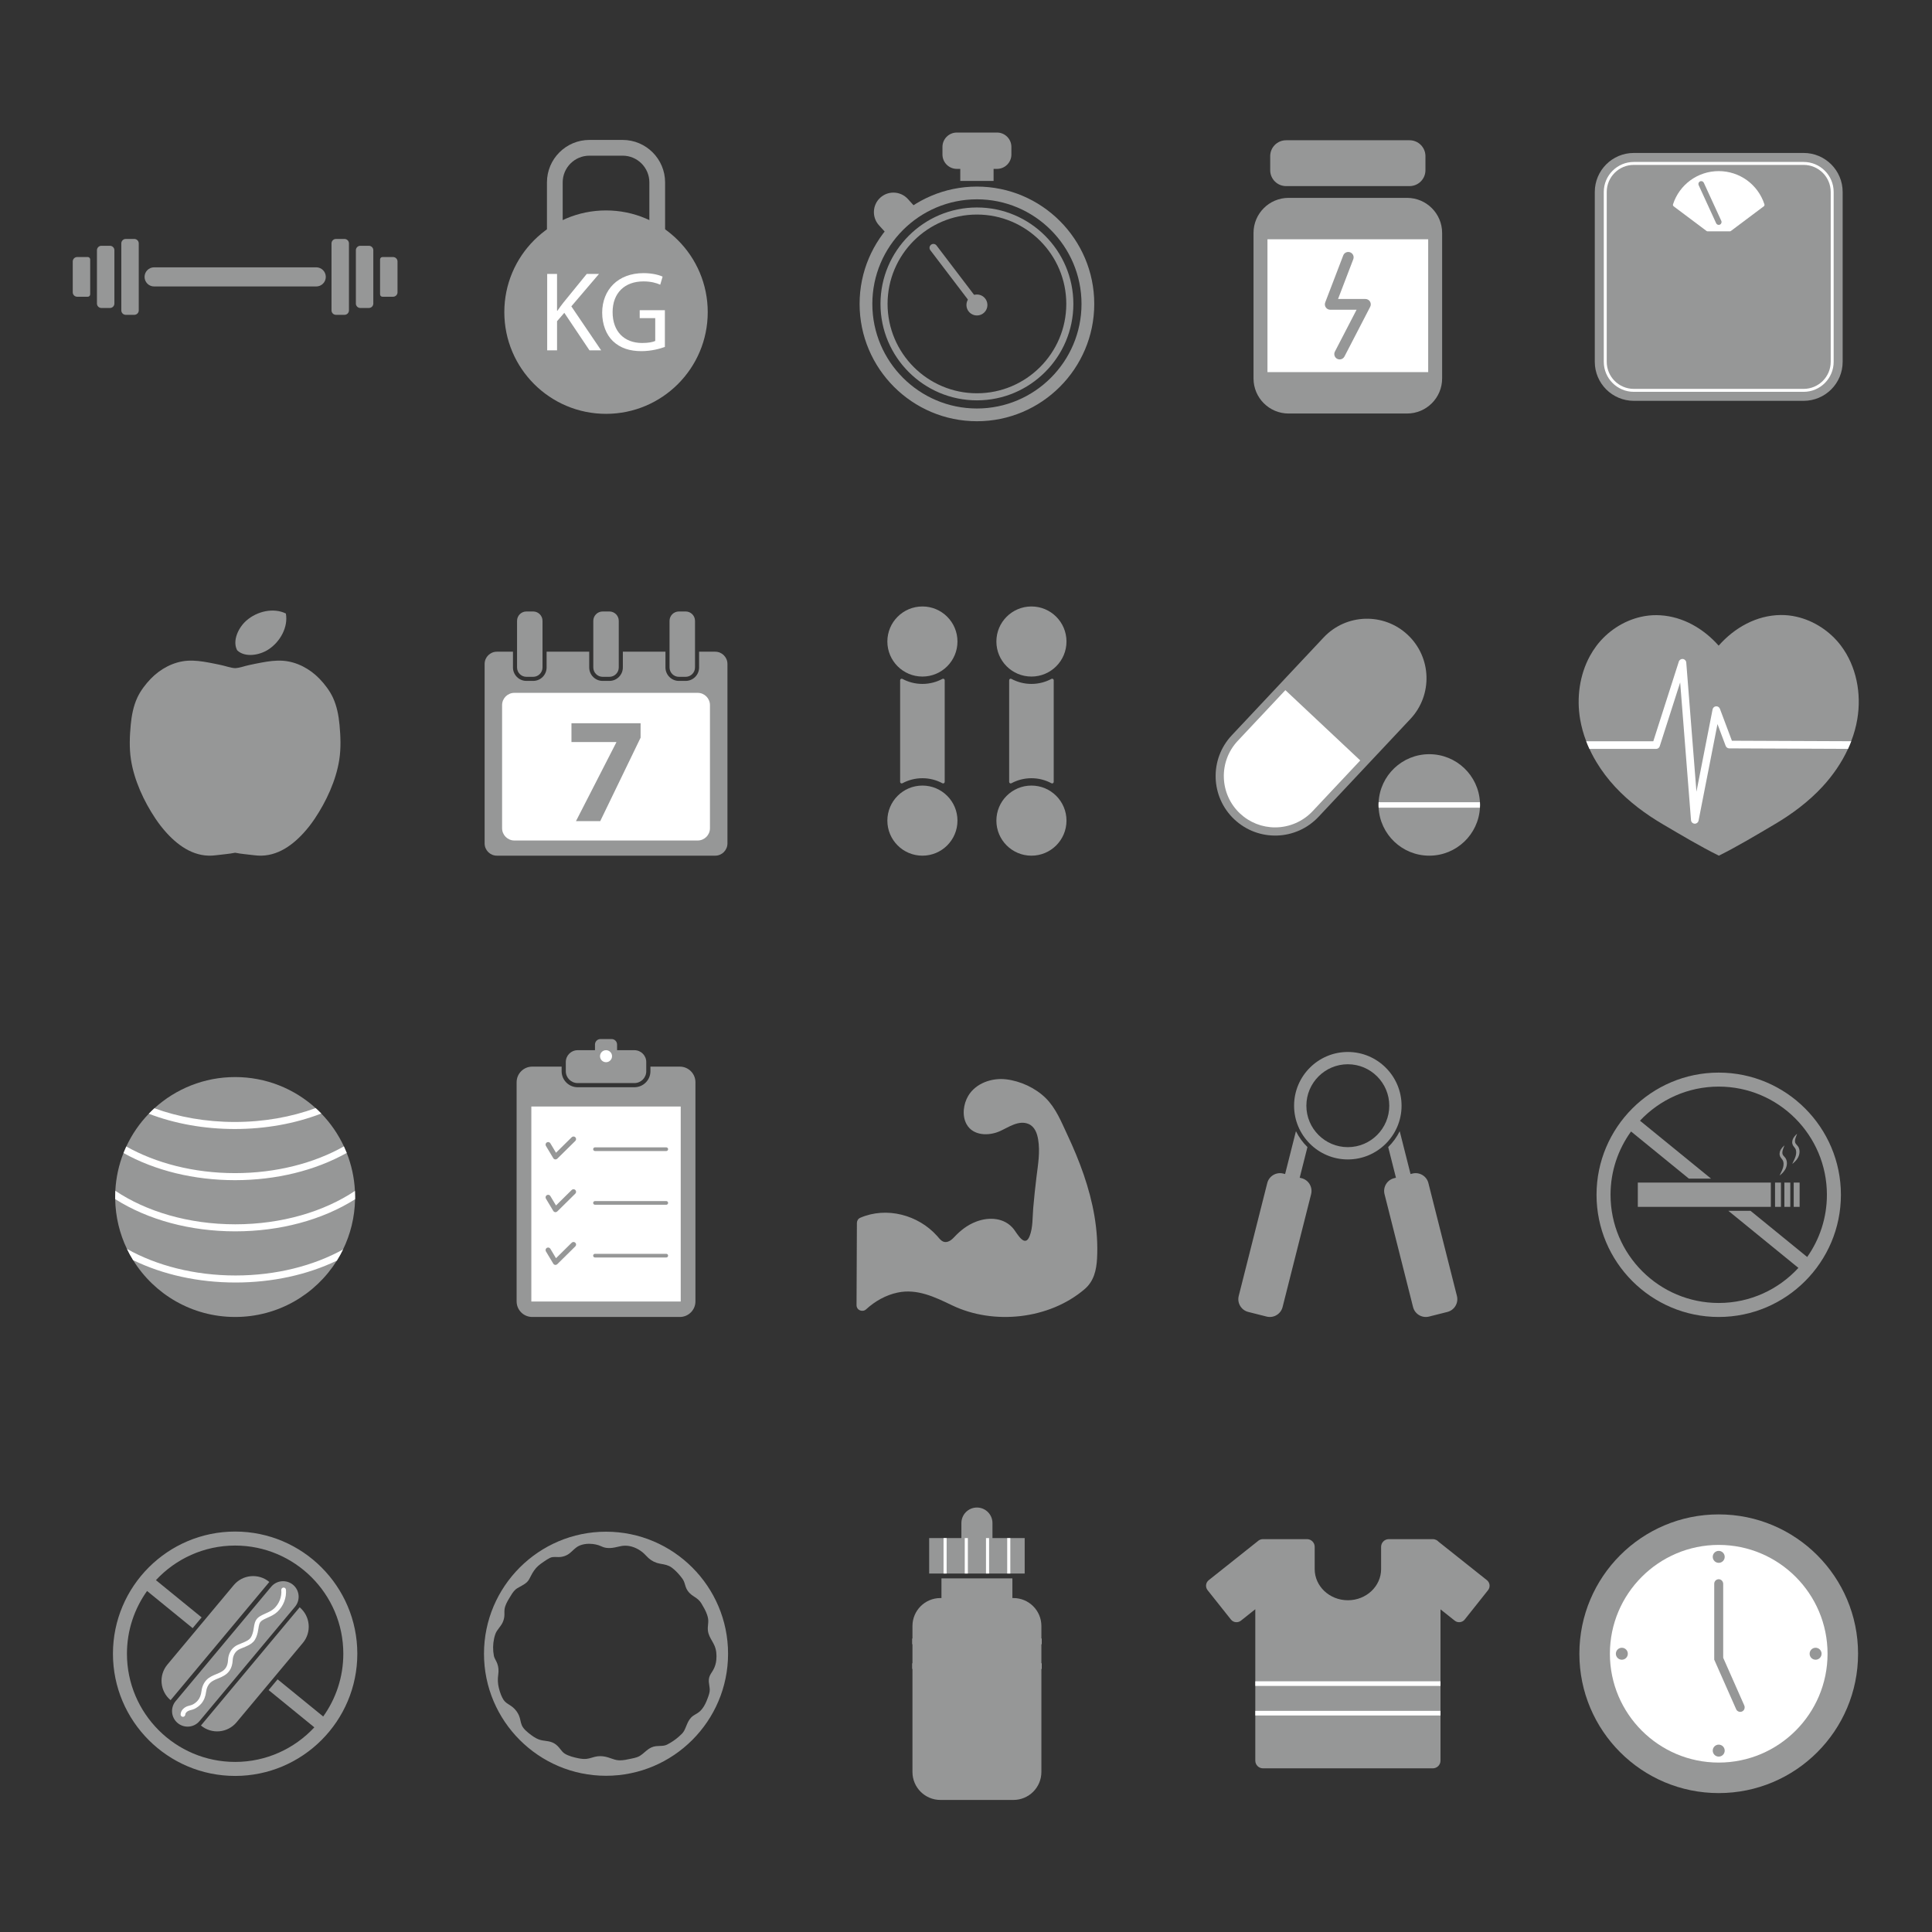 <?xml version="1.0" encoding="UTF-8" standalone="no"?>
<svg
   xmlns:dc="http://purl.org/dc/elements/1.1/"
   xmlns:cc="http://creativecommons.org/ns#"
   xmlns:rdf="http://www.w3.org/1999/02/22-rdf-syntax-ns#"
   xmlns:svg="http://www.w3.org/2000/svg"
   xmlns="http://www.w3.org/2000/svg"
   viewBox="0 0 793.707 793.707"
   height="793.707"
   width="793.707"
   xml:space="preserve"
   id="svg2"
   version="1.1"><rect x="0" y="0" width="793.707" height="793.707" fill="#333333" stroke="none"/><defs
     id="defs6" /><g
     transform="matrix(1.333,0,0,-1.333,0,793.707)"
     id="g10"><g
       transform="scale(0.1)"
       id="g12"><path
         id="path14"
         style="fill:#969797;fill-opacity:1;fill-rule:nonzero;stroke:none"
         d="M 974.578,5071.43 H 475.039 c -16.301,0 -29.504,13.21 -29.504,29.5 v 0 c 0,16.3 13.203,29.52 29.504,29.52 h 499.539 c 16.297,0 29.502,-13.22 29.502,-29.52 v 0 c 0,-16.29 -13.205,-29.5 -29.502,-29.5" /><path
         id="path16"
         style="fill:#969797;fill-opacity:1;fill-rule:nonzero;stroke:none"
         d="m 413.965,5217.87 h -26.453 c -7.535,0 -13.649,-6.12 -13.649,-13.66 v -206.56 c 0,-7.54 6.114,-13.64 13.649,-13.64 h 26.453 c 7.539,0 13.652,6.1 13.652,13.64 v 206.56 c 0,7.54 -6.113,13.66 -13.652,13.66" /><path
         id="path18"
         style="fill:#969797;fill-opacity:1;fill-rule:nonzero;stroke:none"
         d="m 338.891,5196.79 h -26.446 c -7.539,0 -13.652,-6.12 -13.652,-13.66 v -164.39 c 0,-7.54 6.113,-13.65 13.652,-13.65 h 26.446 c 7.539,0 13.652,6.11 13.652,13.65 v 164.39 c 0,7.54 -6.113,13.66 -13.652,13.66" /><path
         id="path20"
         style="fill:#969797;fill-opacity:1;fill-rule:nonzero;stroke:none"
         d="m 270.621,5162.11 h -32.785 c -7.539,0 -13.652,-6.12 -13.652,-13.66 v -95.04 c 0,-7.52 6.113,-13.64 13.652,-13.64 h 32.785 c 4.043,0 7.317,3.27 7.317,7.32 v 107.7 c 0,4.03 -3.274,7.32 -7.317,7.32" /><path
         id="path22"
         style="fill:#969797;fill-opacity:1;fill-rule:nonzero;stroke:none"
         d="m 1035.35,4984.01 h 26.45 c 7.53,0 13.64,6.1 13.64,13.64 v 206.56 c 0,7.54 -6.11,13.66 -13.64,13.66 h -26.45 c -7.54,0 -13.66,-6.12 -13.66,-13.66 v -206.56 c 0,-7.54 6.12,-13.64 13.66,-13.64" /><path
         id="path24"
         style="fill:#969797;fill-opacity:1;fill-rule:nonzero;stroke:none"
         d="m 1110.42,5005.09 h 26.45 c 7.54,0 13.65,6.11 13.65,13.65 v 164.39 c 0,7.54 -6.11,13.66 -13.65,13.66 h -26.45 c -7.54,0 -13.66,-6.12 -13.66,-13.66 v -164.39 c 0,-7.54 6.12,-13.65 13.66,-13.65" /><path
         id="path26"
         style="fill:#969797;fill-opacity:1;fill-rule:nonzero;stroke:none"
         d="m 1178.69,5039.77 h 32.78 c 7.54,0 13.65,6.12 13.65,13.64 v 95.04 c 0,7.54 -6.11,13.66 -13.65,13.66 h -32.78 c -4.05,0 -7.32,-3.29 -7.32,-7.32 v -107.7 c 0,-4.05 3.27,-7.32 7.32,-7.32" /><path
         id="path28"
         style="fill:#969797;fill-opacity:1;fill-rule:nonzero;stroke:none"
         d="m 2181.19,4992.31 c 0,-173.11 -140.34,-313.46 -313.46,-313.46 -173.11,0 -313.45,140.35 -313.45,313.46 0,173.13 140.34,313.46 313.45,313.46 173.12,0 313.46,-140.33 313.46,-313.46" /><path
         id="path30"
         style="fill:#969797;fill-opacity:1;fill-rule:nonzero;stroke:none"
         d="m 1816.47,5474.52 c -45.37,0 -82.3,-36.91 -82.3,-82.31 v -179.83 c 0,-45.37 36.93,-82.29 82.3,-82.29 h 102.52 c 45.38,0 82.3,36.92 82.3,82.29 v 179.83 c 0,45.4 -36.92,82.31 -82.3,82.31 z m 102.52,-392.93 h -102.52 c -72.11,0 -130.79,58.67 -130.79,130.79 v 179.83 c 0,72.13 58.68,130.81 130.79,130.81 h 102.52 c 72.13,0 130.8,-58.68 130.8,-130.81 v -179.83 c 0,-72.12 -58.67,-130.79 -130.8,-130.79" /><path
         id="path32"
         style="fill:#ffffff;fill-opacity:1;fill-rule:nonzero;stroke:none"
         d="m 1686.37,5110.09 h 30.4 v -113.58 h 1.05 c 6.28,9.08 12.58,17.46 18.51,25.16 l 71.99,88.42 h 37.74 l -85.26,-99.96 91.9,-135.58 h -35.99 l -77.58,115.66 -22.36,-25.85 v -89.81 h -30.4 v 235.54" /><path
         id="path34"
         style="fill:#ffffff;fill-opacity:1;fill-rule:nonzero;stroke:none"
         d="m 2049.11,4885.04 c -13.63,-4.9 -40.54,-12.94 -72.34,-12.94 -35.65,0 -65,9.09 -88.06,31.1 -20.27,19.57 -32.85,51.01 -32.85,87.71 0.35,70.24 48.57,121.62 127.55,121.62 27.26,0 48.57,-5.95 58.7,-10.84 l -7.33,-24.81 c -12.58,5.6 -28.31,10.14 -52.07,10.14 -57.31,0 -94.7,-35.64 -94.7,-94.71 0,-59.75 35.99,-95.06 90.86,-95.06 19.91,0 33.54,2.81 40.53,6.3 v 70.25 h -47.87 v 24.46 h 77.58 v -113.22" /><path
         id="path36"
         style="fill:#969797;fill-opacity:1;fill-rule:nonzero;stroke:none"
         d="m 3072.7,5545.81 h -123.76 c -24.49,0 -44.35,-19.86 -44.35,-44.35 v -23.32 c 0,-24.49 19.86,-44.34 44.35,-44.34 h 10.55 v -37.09 h 102.66 v 37.09 h 10.55 c 24.48,0 44.34,19.85 44.34,44.34 v 23.32 c 0,24.49 -19.86,44.35 -44.34,44.35" /><path
         id="path38"
         style="fill:#969797;fill-opacity:1;fill-rule:nonzero;stroke:none"
         d="m 3010.82,5340 c -177.74,0 -322.34,-144.61 -322.34,-322.34 0,-177.73 144.6,-322.33 322.34,-322.33 177.73,0 322.32,144.6 322.32,322.33 0,177.73 -144.59,322.34 -322.32,322.34 z m 0,-683.94 c -199.39,0 -361.6,162.21 -361.6,361.6 0,199.39 162.21,361.59 361.6,361.59 199.39,0 361.59,-162.2 361.59,-361.59 0,-199.39 -162.2,-361.6 -361.59,-361.6" /><path
         id="path40"
         style="fill:#969797;fill-opacity:1;fill-rule:nonzero;stroke:none"
         d="m 3010.82,5293.06 c -151.86,0 -275.4,-123.54 -275.4,-275.4 0,-151.86 123.54,-275.41 275.4,-275.41 151.87,0 275.4,123.55 275.4,275.41 0,151.86 -123.53,275.4 -275.4,275.4 z m 0,-572.62 c -163.89,0 -297.22,133.33 -297.22,297.22 0,163.89 133.33,297.22 297.22,297.22 163.88,0 297.22,-133.33 297.22,-297.22 0,-163.89 -133.34,-297.22 -297.22,-297.22" /><path
         id="path42"
         style="fill:#969797;fill-opacity:1;fill-rule:nonzero;stroke:none"
         d="m 2786.75,5330.7 c -16.66,18.37 -45.07,19.78 -63.45,3.12 v 0 c -18.38,-16.68 -19.78,-45.07 -3.11,-63.45 l 25.22,-27.83 66.57,60.33 -25.23,27.83" /><path
         id="path44"
         style="fill:#969797;fill-opacity:1;fill-rule:nonzero;stroke:none"
         d="m 2753.45,5330.18 c -7.36,0 -14.43,-2.73 -19.9,-7.68 -5.86,-5.32 -9.3,-12.6 -9.7,-20.52 -0.38,-7.9 2.33,-15.49 7.65,-21.37 l 14.97,-16.5 43.94,39.82 -14.97,16.51 c -5.61,6.19 -13.63,9.74 -21.99,9.74 z m -8.04,-102.92 c -0.25,0 -0.5,0.01 -0.75,0.02 -4.04,0.21 -7.85,1.99 -10.56,5 l -25.23,27.83 c -22.28,24.59 -20.41,62.73 4.18,85.02 11.1,10.05 25.44,15.59 40.4,15.59 16.97,0 33.22,-7.21 44.62,-19.77 l 25.22,-27.83 c 2.72,-2.99 4.13,-6.96 3.94,-10.99 -0.2,-4.06 -2,-7.86 -5,-10.58 l -66.56,-60.33 c -2.82,-2.55 -6.48,-3.96 -10.26,-3.96" /><path
         id="path46"
         style="fill:#969797;fill-opacity:1;fill-rule:nonzero;stroke:none"
         d="m 3010.83,5002.35 c -3.62,0 -7.2,1.62 -9.56,4.73 l -134.09,176.16 c -4.01,5.28 -2.99,12.81 2.29,16.83 5.27,4.01 12.8,2.99 16.81,-2.29 l 134.09,-176.17 c 4.01,-5.27 2.99,-12.81 -2.28,-16.81 -2.17,-1.66 -4.73,-2.45 -7.26,-2.45" /><path
         id="path48"
         style="fill:#969797;fill-opacity:1;fill-rule:nonzero;stroke:none"
         d="m 3043.18,5014.34 c 0,-17.87 -14.48,-32.35 -32.36,-32.35 -17.86,0 -32.36,14.48 -32.36,32.35 0,17.87 14.5,32.37 32.36,32.37 17.88,0 32.36,-14.5 32.36,-32.37" /><path
         id="path50"
         style="fill:#969797;fill-opacity:1;fill-rule:nonzero;stroke:none"
         d="m 4344.16,5522.03 h -380.52 c -27.05,0 -48.97,-21.92 -48.97,-48.98 v -43.32 c 0,-27.06 21.92,-48.98 48.97,-48.98 h 380.52 c 27.05,0 48.97,21.92 48.97,48.98 v 43.32 c 0,27.06 -21.92,48.98 -48.97,48.98" /><path
         id="path52"
         style="fill:#969797;fill-opacity:1;fill-rule:nonzero;stroke:none"
         d="m 4336.43,5344.46 h -365.05 c -59.71,0 -108.12,-48.4 -108.12,-108.1 v -448.4 c 0,-59.71 48.41,-108.11 108.12,-108.11 h 365.05 c 59.7,0 108.11,48.4 108.11,108.11 v 448.4 c 0,59.7 -48.41,108.1 -108.11,108.1" /><path
         id="path54"
         style="fill:#ffffff;fill-opacity:1;fill-rule:nonzero;stroke:none"
         d="m 4401.58,4807.46 h -495.36 v 409.4 h 495.36 v -409.4" /><path
         id="path56"
         style="fill:#969797;fill-opacity:1;fill-rule:nonzero;stroke:none"
         d="m 4128.76,4846.55 c -2.55,0 -5.17,0.61 -7.61,1.86 -8.12,4.2 -11.29,14.2 -7.07,22.34 l 66.8,128.95 h -81.18 c -5.45,0 -10.57,2.67 -13.66,7.17 -3.09,4.49 -3.76,10.23 -1.81,15.31 l 55.53,144.94 c 3.27,8.54 12.84,12.81 21.39,9.54 8.55,-3.27 12.81,-12.86 9.53,-21.39 l -46.91,-122.44 h 84.35 c 5.78,0 11.13,-3.02 14.15,-7.97 2.99,-4.93 3.21,-11.08 0.54,-16.22 L 4143.5,4855.5 c -2.96,-5.69 -8.73,-8.95 -14.74,-8.95" /><path
         id="path58"
         style="fill:#969797;fill-opacity:1;fill-rule:nonzero;stroke:none"
         d="m 5558.73,5482.9 h -523.5 c -66.38,0 -120.2,-53.83 -120.2,-120.22 v -523.49 c 0,-66.39 53.82,-120.21 120.2,-120.21 h 523.5 c 66.39,0 120.2,53.82 120.2,120.21 v 523.49 c 0,66.39 -53.81,120.22 -120.2,120.22" /><path
         id="path60"
         style="fill:#ffffff;fill-opacity:1;fill-rule:nonzero;stroke:none"
         d="m 5035.23,5446.08 c -45.98,0 -83.39,-37.41 -83.39,-83.4 v -523.49 c 0,-45.99 37.41,-83.4 83.39,-83.4 h 523.5 c 45.98,0 83.4,37.41 83.4,83.4 v 523.49 c 0,45.99 -37.42,83.4 -83.4,83.4 z m 523.5,-699.39 h -523.5 c -51,0 -92.5,41.49 -92.5,92.5 v 523.49 c 0,51.01 41.5,92.5 92.5,92.5 h 523.5 c 51,0 92.5,-41.49 92.5,-92.5 v -523.49 c 0,-51.01 -41.5,-92.5 -92.5,-92.5" /><path
         id="path62"
         style="fill:#ffffff;fill-opacity:1;fill-rule:nonzero;stroke:none"
         d="m 5437.81,5324.68 c -19.88,61.17 -76.48,102.27 -140.84,102.27 -64.35,0 -120.95,-41.1 -140.84,-102.27 -0.74,-2.29 0.06,-4.81 2,-6.25 l 101.3,-75.98 c 0.96,-0.74 2.15,-1.13 3.38,-1.13 h 68.32 c 1.23,0 2.42,0.39 3.4,1.13 l 101.31,75.98 c 1.91,1.44 2.71,3.96 1.97,6.25" /><path
         id="path64"
         style="fill:#969797;fill-opacity:1;fill-rule:nonzero;stroke:none"
         d="m 5296.97,5261.25 c -3.3,0 -6.48,1.89 -7.95,5.11 l -53.88,117.34 c -2.01,4.39 -0.08,9.59 4.31,11.6 4.38,2.02 9.57,0.09 11.59,-4.3 l 53.88,-117.35 c 2.01,-4.4 0.1,-9.59 -4.29,-11.6 -1.18,-0.54 -2.43,-0.8 -3.66,-0.8" /><path
         id="path66"
         style="fill:#969797;fill-opacity:1;fill-rule:nonzero;stroke:none"
         d="m 1046.37,3720.63 c -2.7,28.54 -8.17,57.41 -20.24,83.56 -9.66,20.91 -25.52,41.74 -41.458,58.22 -29.66,30.66 -69.984,52.56 -112.969,55.53 -22.308,1.54 -44.648,-1.75 -66.535,-5.78 -12.996,-2.39 -25.93,-5.12 -38.855,-7.91 -13.239,-2.86 -28.165,-8.56 -41.661,-9.17 -13.496,0.61 -28.418,6.31 -41.668,9.17 -12.918,2.79 -25.843,5.52 -38.843,7.91 -21.895,4.03 -44.223,7.32 -66.539,5.78 -42.977,-2.97 -83.305,-24.87 -112.969,-55.53 -15.934,-16.48 -31.797,-37.31 -41.449,-58.22 -12.071,-26.15 -17.543,-55.02 -20.246,-83.56 -3.36,-35.51 -4.762,-72.26 0.71,-107.63 9.848,-63.69 40.114,-128.96 75.817,-182.09 10.422,-15.5 21.914,-30.33 34.523,-44.12 39.442,-43.06 89.758,-76.63 151.157,-68.36 19.742,2.67 40.05,3.78 59.507,7.82 19.457,-4.04 39.774,-5.15 59.508,-7.82 61.403,-8.27 111.719,25.3 151.16,68.36 12.614,13.79 24.098,28.62 34.524,44.12 35.706,53.13 65.966,118.4 75.816,182.09 5.48,35.37 4.07,72.12 0.71,107.63" /><path
         id="path68"
         style="fill:#969797;fill-opacity:1;fill-rule:nonzero;stroke:none"
         d="m 881.023,4063.59 -0.089,-0.07 c -37.649,18.53 -88.625,7.44 -122.016,-22.2 -24.523,-21.77 -42.539,-61.05 -28.805,-89.56 0.762,-1.41 1.664,-2.4 2.192,-2.91 23.656,-21.02 66.386,-14.42 94.035,3.22 37.648,24.02 62.238,70.03 54.707,111.3 l 0.098,0.07 c -0.04,0.01 -0.075,0.02 -0.106,0.04 -0.008,0.03 -0.008,0.07 -0.016,0.11" /><path
         id="path70"
         style="fill:#969797;fill-opacity:1;fill-rule:nonzero;stroke:none"
         d="m 2950.84,3977.19 c 0,-59.65 -48.36,-108.01 -108.02,-108.01 -59.66,0 -108.02,48.36 -108.02,108.01 0,59.66 48.36,108.02 108.02,108.02 59.66,0 108.02,-48.36 108.02,-108.02" /><path
         id="path72"
         style="fill:#969797;fill-opacity:1;fill-rule:nonzero;stroke:none"
         d="m 2842.82,3846.5 c -22.31,0 -43.33,5.64 -61.72,15.54 -3.15,1.69 -6.95,-0.64 -6.95,-4.21 v -313.27 c 0,-3.58 3.8,-5.91 6.95,-4.22 18.39,9.91 39.41,15.55 61.72,15.55 22.32,0 43.34,-5.64 61.73,-15.55 3.15,-1.69 6.95,0.64 6.95,4.22 v 313.27 c 0,3.57 -3.8,5.9 -6.95,4.21 -18.39,-9.9 -39.41,-15.54 -61.73,-15.54" /><path
         id="path74"
         style="fill:#969797;fill-opacity:1;fill-rule:nonzero;stroke:none"
         d="m 2950.84,3425.18 c 0,-59.65 -48.36,-108.01 -108.02,-108.01 -59.66,0 -108.02,48.36 -108.02,108.01 0,59.66 48.36,108.03 108.02,108.03 59.66,0 108.02,-48.37 108.02,-108.03" /><path
         id="path76"
         style="fill:#969797;fill-opacity:1;fill-rule:nonzero;stroke:none"
         d="m 3286.83,3977.19 c 0,-59.65 -48.35,-108.01 -108.02,-108.01 -59.65,0 -108.02,48.36 -108.02,108.01 0,59.66 48.37,108.02 108.02,108.02 59.67,0 108.02,-48.36 108.02,-108.02" /><path
         id="path78"
         style="fill:#969797;fill-opacity:1;fill-rule:nonzero;stroke:none"
         d="m 3178.81,3846.5 c -22.31,0 -43.33,5.64 -61.72,15.54 -3.14,1.69 -6.94,-0.64 -6.94,-4.21 v -313.27 c 0,-3.58 3.8,-5.91 6.94,-4.22 18.39,9.91 39.41,15.55 61.72,15.55 22.32,0 43.34,-5.64 61.74,-15.55 3.13,-1.69 6.94,0.64 6.94,4.22 v 313.27 c 0,3.57 -3.81,5.9 -6.94,4.21 -18.4,-9.9 -39.42,-15.54 -61.74,-15.54" /><path
         id="path80"
         style="fill:#969797;fill-opacity:1;fill-rule:nonzero;stroke:none"
         d="m 3286.83,3425.18 c 0,-59.65 -48.35,-108.01 -108.02,-108.01 -59.65,0 -108.02,48.36 -108.02,108.01 0,59.66 48.37,108.03 108.02,108.03 59.67,0 108.02,-48.37 108.02,-108.03" /><path
         id="path82"
         style="fill:#969797;fill-opacity:1;fill-rule:nonzero;stroke:none"
         d="m 2204.15,3945.8 h -49.59 v -48.57 c 0,-22.86 -18.6,-41.46 -41.47,-41.46 h -20.74 c -22.86,0 -41.47,18.6 -41.47,41.46 v 48.57 h -131.31 v -48.57 c 0,-22.86 -18.6,-41.46 -41.47,-41.46 h -20.73 c -22.87,0 -41.47,18.6 -41.47,41.46 v 48.57 h -131.32 v -48.56 c 0,-22.87 -18.6,-41.47 -41.46,-41.47 h -20.74 c -22.86,0 -41.47,18.6 -41.47,41.47 v 48.56 h -49.59 c -20.86,0 -37.76,-16.92 -37.76,-37.77 v -553.09 c 0,-20.86 16.9,-37.77 37.76,-37.77 h 672.83 c 20.85,0 37.76,16.91 37.76,37.77 v 553.09 c 0,20.85 -16.91,37.77 -37.76,37.77" /><path
         id="path84"
         style="fill:#ffffff;fill-opacity:1;fill-rule:nonzero;stroke:none"
         d="m 2150.26,3818.96 h -565.05 c -20.86,0 -37.77,-16.9 -37.77,-37.76 v -379.47 c 0,-20.86 16.91,-37.77 37.77,-37.77 h 565.05 c 20.86,0 37.77,16.91 37.77,37.77 v 379.47 c 0,20.86 -16.91,37.76 -37.77,37.76" /><path
         id="path86"
         style="fill:#969797;fill-opacity:1;fill-rule:nonzero;stroke:none"
         d="m 1974.27,3725.38 v -44.55 l -124.4,-257.19 h -74.74 l 124.4,242.78 v 0.94 H 1761.2 v 58.02 h 213.07" /><path
         id="path88"
         style="fill:#969797;fill-opacity:1;fill-rule:nonzero;stroke:none"
         d="m 1643.12,4069.76 h -20.74 c -15.94,0 -28.87,-12.93 -28.87,-28.87 v -143.66 c 0,-15.94 12.93,-28.86 28.87,-28.86 h 20.74 c 15.95,0 28.87,12.92 28.87,28.86 v 143.66 c 0,15.94 -12.92,28.87 -28.87,28.87" /><path
         id="path90"
         style="fill:#969797;fill-opacity:1;fill-rule:nonzero;stroke:none"
         d="m 1878.1,4069.76 h -20.73 c -15.95,0 -28.88,-12.93 -28.88,-28.87 v -143.66 c 0,-15.94 12.93,-28.86 28.88,-28.86 h 20.73 c 15.95,0 28.88,12.92 28.88,28.86 v 143.66 c 0,15.94 -12.93,28.87 -28.88,28.87" /><path
         id="path92"
         style="fill:#969797;fill-opacity:1;fill-rule:nonzero;stroke:none"
         d="m 2113.09,4069.76 h -20.74 c -15.94,0 -28.87,-12.93 -28.87,-28.87 v -143.66 c 0,-15.94 12.93,-28.86 28.87,-28.86 h 20.74 c 15.95,0 28.88,12.92 28.88,28.86 v 143.66 c 0,15.94 -12.93,28.87 -28.88,28.87" /><path
         id="path94"
         style="fill:#969797;fill-opacity:1;fill-rule:nonzero;stroke:none"
         d="m 4561.31,3473.55 c 0,-2.81 -0.08,-5.6 -0.24,-8.4 -4.33,-82.47 -72.57,-147.98 -156.13,-147.98 -83.57,0 -151.81,65.51 -156.15,147.98 -0.15,2.8 -0.24,5.59 -0.24,8.4 0,2.81 0.09,5.61 0.24,8.4 4.34,82.46 72.58,147.97 156.15,147.97 83.56,0 151.8,-65.51 156.13,-147.97 0.16,-2.79 0.24,-5.59 0.24,-8.4" /><path
         id="path96"
         style="fill:#ffffff;fill-opacity:1;fill-rule:nonzero;stroke:none"
         d="m 4561.31,3473.55 c 0,-2.81 -0.08,-5.6 -0.24,-8.4 h -312.28 c -0.15,2.8 -0.24,5.59 -0.24,8.4 0,2.81 0.09,5.61 0.24,8.4 h 312.28 c 0.16,-2.79 0.24,-5.59 0.24,-8.4" /><path
         id="path98"
         style="fill:#969797;fill-opacity:1;fill-rule:nonzero;stroke:none"
         d="m 4338.54,3997.7 v 0 c -73.86,69.36 -189.96,65.7 -259.31,-8.16 L 3796.2,3688.11 c -69.33,-73.85 -65.69,-189.94 8.16,-259.29 h 0.02 c 73.84,-69.35 189.94,-65.7 259.28,8.16 l 283.04,301.43 c 69.34,73.84 65.69,189.94 -8.16,259.29" /><path
         id="path100"
         style="fill:#ffffff;fill-opacity:1;fill-rule:nonzero;stroke:none"
         d="m 3929.89,3404.34 c -40.42,0 -78.88,15.21 -108.29,42.82 -63.62,59.74 -66.79,160.1 -7.06,223.73 l 146.91,156.43 230.76,-216.68 -146.89,-156.43 c -29.76,-31.68 -71.83,-49.87 -115.43,-49.87 v 0" /><path
         id="path102"
         style="fill:#969797;fill-opacity:1;fill-rule:nonzero;stroke:none"
         d="m 5724.12,3738.09 c -3.92,-23.35 -10.33,-46.17 -18.79,-68.23 -3.03,-7.96 -6.35,-15.8 -9.92,-23.53 -19.65,-42.73 -46.97,-82.2 -78.95,-116.8 -42.75,-46.17 -93.67,-84.11 -147.77,-115.99 -56.42,-33.22 -112.46,-67.03 -171.23,-96.37 -0.16,0.09 -0.33,0.15 -0.49,0.24 -58.67,29.16 -114.63,62.79 -170.95,95.8 -54.18,31.76 -105.17,69.62 -147.97,115.69 -21.95,23.63 -41.67,49.56 -58.26,77.22 -2.6,4.27 -5.06,8.58 -7.48,12.9 l -0.14,0.26 c -4.85,8.81 -9.4,17.77 -13.6,26.91 -3.59,7.75 -6.9,15.59 -9.96,23.55 -8.38,21.83 -14.71,44.42 -18.68,67.53 -11.34,66.2 -1.84,136.87 30.2,195.52 5.82,10.61 12.36,20.86 19.66,30.58 33.27,44.46 82.99,77.52 137.35,89.81 15.78,3.58 31.96,5.41 48.2,5.26 h 0.35 c 3.83,-0.03 7.62,-0.15 11.41,-0.41 69.99,-4.28 133.31,-41.12 179.7,-93.6 0.08,0.05 0.13,0.11 0.17,0.17 48.89,55.43 116.58,93.43 191.1,94.25 h 0.21 c 16.39,0.15 32.66,-1.67 48.56,-5.31 54.18,-12.31 103.77,-45.17 137.03,-89.43 47.67,-63.42 63.49,-147.8 50.25,-226.02" /><path
         id="path104"
         style="fill:#ffffff;fill-opacity:1;fill-rule:nonzero;stroke:none"
         d="m 5705.33,3669.86 c -3.03,-7.96 -6.35,-15.8 -9.92,-23.53 l -366.03,1.54 c -4.91,0 -9.24,3.04 -10.98,7.63 l -25.24,67.23 -58.3,-297.47 c -1.09,-5.55 -5.93,-9.52 -11.54,-9.52 -0.23,0 -0.45,0 -0.66,0.03 -5.88,0.33 -10.63,4.94 -11.1,10.81 l -33.4,424.47 -63,-196.67 c -1.56,-4.87 -6.1,-8.19 -11.2,-8.19 h -205.39 c -3.59,7.75 -6.9,15.59 -9.96,23.55 h 206.75 l 78.62,245.48 c 1.7,5.38 6.98,8.76 12.56,8.12 5.59,-0.66 9.94,-5.18 10.37,-10.78 l 31.41,-398.36 49.73,253.8 c 0.99,5.16 5.31,9.04 10.56,9.48 5.24,0.44 10.16,-2.67 12.02,-7.61 l 36.97,-98.51 367.73,-1.5" /><path
         id="path106"
         style="fill:#969797;fill-opacity:1;fill-rule:nonzero;stroke:none"
         d="m 1094.37,2265.19 c 0,-2.32 -0.03,-4.63 -0.07,-6.91 -1.02,-55.47 -14.23,-107.93 -37.1,-154.83 -5.75,-11.81 -12.11,-23.28 -19.05,-34.33 -65.369,-104.32 -181.337,-173.65 -313.486,-173.65 -132.824,0 -249.266,70.03 -314.437,175.17 -6.926,11.11 -13.235,22.64 -18.942,34.49 -22.414,46.61 -35.347,98.68 -36.273,153.64 -0.047,2.13 -0.067,4.27 -0.067,6.42 0,6.45 0.176,12.83 0.477,19.2 2.101,40.9 10.848,80.06 25.187,116.41 2.668,6.78 5.551,13.47 8.633,20.08 17.422,37.5 40.946,71.58 69.297,100.95 5.598,5.8 11.371,11.41 17.336,16.84 65.68,59.78 152.98,96.21 248.789,96.21 95.488,0 182.527,-36.19 248.141,-95.66 5.965,-5.39 11.758,-10.98 17.375,-16.76 28.53,-29.44 52.2,-63.63 69.73,-101.25 3.08,-6.6 5.97,-13.3 8.65,-20.1 14.48,-36.56 23.29,-76 25.35,-117.19 0.3,-6.21 0.46,-12.46 0.46,-18.73" /><path
         id="path108"
         style="fill:#ffffff;fill-opacity:1;fill-rule:nonzero;stroke:none"
         d="m 725.754,2023.36 c -126.863,0 -243.434,30.7 -334.469,81.77 5.707,-11.85 12.016,-23.38 18.942,-34.49 91.707,-44.8 200.968,-68.96 315.527,-68.96 113.269,0 221.336,23.61 312.396,67.44 6.94,11.05 13.3,22.52 19.05,34.33 -90.579,-50.05 -205.966,-80.09 -331.446,-80.09" /><path
         id="path110"
         style="fill:#ffffff;fill-opacity:1;fill-rule:nonzero;stroke:none"
         d="m 1093.91,2283.92 c -95.109,-63.57 -225.379,-102.85 -368.875,-102.85 -143.847,0 -274.433,39.47 -369.613,103.32 -0.301,-6.37 -0.477,-12.75 -0.477,-19.2 0,-2.15 0.02,-4.29 0.067,-6.42 101.25,-64.22 231.773,-99.4 370.023,-99.4 137.875,0 268.094,34.98 369.265,98.91 0.04,2.28 0.07,4.59 0.07,6.91 0,6.27 -0.16,12.52 -0.46,18.73" /><path
         id="path112"
         style="fill:#ffffff;fill-opacity:1;fill-rule:nonzero;stroke:none"
         d="m 1059.91,2421.21 c -91.203,-51.47 -208.191,-82.42 -335.613,-82.42 -127.141,0 -243.93,30.82 -335.055,82.09 -3.082,-6.61 -5.965,-13.3 -8.633,-20.08 97.09,-54.24 217.157,-83.71 343.688,-83.71 126.793,0 247.094,29.57 344.263,84.02 -2.68,6.8 -5.57,13.5 -8.65,20.1" /><path
         id="path114"
         style="fill:#ffffff;fill-opacity:1;fill-rule:nonzero;stroke:none"
         d="m 972.805,2539.22 c -74.246,-27.27 -159.145,-42.76 -249.246,-42.76 -89.477,0 -173.809,15.29 -247.684,42.21 -5.965,-5.43 -11.738,-11.04 -17.336,-16.84 80.215,-30.72 170.816,-47.07 265.02,-47.07 94.832,0 186.015,16.57 266.621,47.7 -5.617,5.78 -11.41,11.37 -17.375,16.76" /><path
         id="path116"
         style="fill:#969797;fill-opacity:1;fill-rule:nonzero;stroke:none"
         d="m 2095.18,2667.02 h -90.6 v -14.18 c 0,-27.21 -22.13,-49.34 -49.33,-49.34 h -175.03 c -27.19,0 -49.33,22.13 -49.33,49.34 v 14.18 h -90.59 c -26.58,0 -48.12,-21.54 -48.12,-48.11 v -675.34 c 0,-26.56 21.54,-48.1 48.12,-48.1 h 454.88 c 26.57,0 48.11,21.54 48.11,48.1 v 675.34 c 0,26.57 -21.54,48.11 -48.11,48.11" /><path
         id="path118"
         style="fill:#ffffff;fill-opacity:1;fill-rule:nonzero;stroke:none"
         d="m 2097.93,1943.09 h -460.39 v 601.01 h 460.39 v -601.01" /><path
         id="path120"
         style="fill:#969797;fill-opacity:1;fill-rule:nonzero;stroke:none"
         d="m 1955.25,2717.67 h -175.03 c -20.14,0 -36.47,-16.33 -36.47,-36.47 v -28.36 c 0,-20.14 16.33,-36.48 36.47,-36.48 h 175.03 c 20.14,0 36.47,16.34 36.47,36.48 v 28.36 c 0,20.14 -16.33,36.47 -36.47,36.47" /><path
         id="path122"
         style="fill:#969797;fill-opacity:1;fill-rule:nonzero;stroke:none"
         d="m 1884.97,2752 h -34.47 c -9.26,0 -16.78,-7.52 -16.78,-16.8 v -39.16 h 68.03 v 39.16 c 0,9.28 -7.52,16.8 -16.78,16.8" /><path
         id="path124"
         style="fill:#ffffff;fill-opacity:1;fill-rule:nonzero;stroke:none"
         d="m 1886.26,2699.15 c 0,-10.23 -8.3,-18.52 -18.53,-18.52 -10.22,0 -18.52,8.29 -18.52,18.52 0,10.23 8.3,18.52 18.52,18.52 10.23,0 18.53,-8.29 18.53,-18.52" /><path
         id="path126"
         style="fill:#969797;fill-opacity:1;fill-rule:nonzero;stroke:none"
         d="m 1711.97,2381.02 c -0.32,0 -0.66,0.02 -0.98,0.06 -2.41,0.29 -4.55,1.68 -5.81,3.76 -7.59,12.5 -15.22,25.22 -22.68,37.79 -2.24,3.77 -1,8.64 2.78,10.88 3.77,2.23 8.64,0.99 10.87,-2.78 5.73,-9.65 11.56,-19.4 17.4,-29.06 l 48.41,47.75 c 3.12,3.09 8.14,3.05 11.23,-0.08 3.07,-3.11 3.04,-8.13 -0.08,-11.22 l -55.57,-54.81 c -1.5,-1.48 -3.5,-2.29 -5.57,-2.29" /><path
         id="path128"
         style="fill:#969797;fill-opacity:1;fill-rule:nonzero;stroke:none"
         d="m 1711.97,2218.47 c -0.32,0 -0.66,0.03 -0.98,0.07 -2.41,0.3 -4.55,1.69 -5.81,3.76 -7.58,12.48 -15.21,25.2 -22.68,37.8 -2.24,3.77 -1,8.64 2.78,10.86 3.77,2.25 8.64,1 10.87,-2.77 5.73,-9.66 11.57,-19.4 17.4,-29.05 l 48.41,47.75 c 3.12,3.09 8.14,3.05 11.23,-0.08 3.07,-3.11 3.04,-8.15 -0.08,-11.22 l -55.57,-54.82 c -1.5,-1.48 -3.5,-2.3 -5.57,-2.3" /><path
         id="path130"
         style="fill:#969797;fill-opacity:1;fill-rule:nonzero;stroke:none"
         d="m 1711.97,2055.94 c -0.32,0 -0.66,0.03 -0.98,0.06 -2.41,0.3 -4.55,1.69 -5.81,3.77 -7.62,12.54 -15.25,25.26 -22.68,37.79 -2.24,3.77 -1,8.64 2.78,10.87 3.77,2.25 8.64,1 10.87,-2.77 5.72,-9.64 11.55,-19.36 17.4,-29.06 l 48.41,47.75 c 3.12,3.08 8.14,3.06 11.23,-0.08 3.07,-3.11 3.04,-8.14 -0.08,-11.21 l -55.57,-54.82 c -1.5,-1.48 -3.5,-2.3 -5.57,-2.3" /><path
         id="path132"
         style="fill:#969797;fill-opacity:1;fill-rule:nonzero;stroke:none"
         d="m 2053.39,2406.88 h -219.67 c -3.14,0 -5.67,2.54 -5.67,5.68 0,3.13 2.53,5.66 5.67,5.66 h 219.67 c 3.13,0 5.67,-2.53 5.67,-5.66 0,-3.14 -2.54,-5.68 -5.67,-5.68" /><path
         id="path134"
         style="fill:#969797;fill-opacity:1;fill-rule:nonzero;stroke:none"
         d="m 2053.39,2241.32 h -219.67 c -3.14,0 -5.67,2.53 -5.67,5.67 0,3.13 2.53,5.67 5.67,5.67 h 219.67 c 3.13,0 5.67,-2.54 5.67,-5.67 0,-3.14 -2.54,-5.67 -5.67,-5.67" /><path
         id="path136"
         style="fill:#969797;fill-opacity:1;fill-rule:nonzero;stroke:none"
         d="m 2053.39,2078.79 h -219.67 c -3.14,0 -5.67,2.54 -5.67,5.67 0,3.12 2.53,5.66 5.67,5.66 h 219.67 c 3.13,0 5.67,-2.54 5.67,-5.66 0,-3.13 -2.54,-5.67 -5.67,-5.67" /><path
         id="path138"
         style="fill:#969797;fill-opacity:1;fill-rule:nonzero;stroke:none"
         d="m 4490.14,1960.27 -87.9,347.79 c -5.49,21.74 -27.55,34.89 -49.27,29.4 l -5.78,-1.47 -33.36,132 c -9.02,-18.27 -21.08,-34.75 -35.5,-48.85 l 23.89,-94.51 -5.78,-1.45 c -21.73,-5.51 -34.88,-27.56 -29.4,-49.28 l 87.89,-347.81 c 5.5,-21.7 27.55,-34.86 49.28,-29.37 l 56.53,14.27 c 21.72,5.49 34.88,27.54 29.4,49.28" /><path
         id="path140"
         style="fill:#969797;fill-opacity:1;fill-rule:nonzero;stroke:none"
         d="m 4153.9,2674.33 c -70.44,0 -127.74,-57.3 -127.74,-127.75 0,-70.45 57.3,-127.74 127.74,-127.74 70.45,0 127.74,57.29 127.74,127.74 0,70.45 -57.29,127.75 -127.74,127.75 z m 0,-293.36 c -91.32,0 -165.61,74.3 -165.61,165.61 0,91.31 74.29,165.6 165.61,165.6 91.32,0 165.61,-74.29 165.61,-165.6 0,-91.31 -74.29,-165.61 -165.61,-165.61" /><path
         id="path142"
         style="fill:#969797;fill-opacity:1;fill-rule:nonzero;stroke:none"
         d="m 4011.37,2323.18 -5.78,1.45 23.88,94.51 c -14.44,14.1 -26.48,30.58 -35.5,48.85 l -33.35,-132 -5.79,1.47 c -21.71,5.49 -43.78,-7.66 -49.26,-29.4 l -87.9,-347.79 c -5.48,-21.74 7.67,-43.79 29.39,-49.28 l 56.53,-14.27 c 21.73,-5.49 43.78,7.67 49.26,29.37 l 87.91,347.81 c 5.48,21.72 -7.66,43.77 -29.39,49.28" /><path
         id="path144"
         style="fill:#969797;fill-opacity:1;fill-rule:nonzero;stroke:none"
         d="m 5296.97,1938.61 c -183.84,0 -333.41,149.57 -333.41,333.42 0,72.81 23.47,140.23 63.23,195.12 l 178.19,-145.26 h 68.3 l -218.99,178.52 c 60.85,64.63 147.12,105.06 242.68,105.06 183.87,0 333.42,-149.57 333.42,-333.44 0,-71.29 -22.5,-137.44 -60.76,-191.7 l -174.57,142.28 h -68.3 l 215.78,-175.87 c -61,-66.43 -148.5,-108.13 -245.57,-108.13 z m 0,710 c -207.63,0 -376.57,-168.93 -376.57,-376.58 0,-207.64 168.94,-376.56 376.57,-376.56 207.66,0 376.58,168.92 376.58,376.56 0,207.65 -168.92,376.58 -376.58,376.58" /><path
         id="path146"
         style="fill:#969797;fill-opacity:1;fill-rule:nonzero;stroke:none"
         d="m 5457.62,2234.84 h -409.96 v 74.81 h 409.96 v -74.81" /><path
         id="path148"
         style="fill:#969797;fill-opacity:1;fill-rule:nonzero;stroke:none"
         d="m 5488.77,2234.84 h -18.2 v 74.81 h 18.2 v -74.81" /><path
         id="path150"
         style="fill:#969797;fill-opacity:1;fill-rule:nonzero;stroke:none"
         d="m 5517.54,2234.84 h -18.2 v 74.81 h 18.2 v -74.81" /><path
         id="path152"
         style="fill:#969797;fill-opacity:1;fill-rule:nonzero;stroke:none"
         d="m 5546.31,2234.84 h -18.2 v 74.81 h 18.2 v -74.81" /><path
         id="path154"
         style="fill:#969797;fill-opacity:1;fill-rule:nonzero;stroke:none"
         d="m 5499.67,2424.29 c 0,0 -0.59,-1.58 -1.68,-4.23 -0.55,-1.33 -1.17,-2.97 -1.86,-4.79 -0.64,-1.82 -1.38,-3.85 -1.95,-6.05 -0.59,-2.19 -1.04,-4.54 -1.07,-6.86 -0.06,-2.32 0.31,-4.53 1.19,-6.52 0.84,-1.86 2.38,-3.66 4.55,-6 1.03,-1.19 2.24,-2.48 3.38,-4.06 0.27,-0.39 0.56,-0.82 0.82,-1.25 l 0.11,-0.16 0.06,-0.08 0.14,-0.27 0.16,-0.25 0.31,-0.53 c 0.35,-0.55 0.92,-1.84 1.35,-2.77 1.44,-3.77 2.07,-7.66 2.01,-11.35 0,-3.71 -0.67,-7.23 -1.64,-10.49 -0.53,-1.62 -1.04,-3.2 -1.74,-4.67 l -0.26,-0.55 -0.15,-0.35 -0.12,-0.23 -0.49,-0.98 c -0.33,-0.62 -0.74,-1.4 -1.11,-2.05 -1.54,-2.6 -3.18,-4.86 -4.8,-6.81 -3.25,-3.93 -6.35,-6.7 -8.58,-8.6 -1.07,-0.96 -2.01,-1.64 -2.62,-2.13 -0.62,-0.49 -0.95,-0.74 -0.95,-0.74 0,0 0.64,1.58 1.89,4.18 1.23,2.62 3.09,6.27 5,10.57 0.96,2.14 1.9,4.47 2.74,6.93 0.19,0.59 0.39,1.21 0.58,1.82 l 0.31,1.03 0.08,0.26 c -0.02,-0.04 0.04,0.13 0.04,0.17 l 0.12,0.49 c 0.33,1.25 0.6,2.56 0.84,3.89 0.41,2.65 0.62,5.39 0.49,8.06 -0.18,2.68 -0.65,5.28 -1.59,7.54 -0.84,2.21 -2.24,4.12 -4.31,6.66 -1.96,2.44 -4.44,5.67 -5.57,9.63 -1.11,3.77 -0.94,7.58 -0.19,10.74 0.76,3.21 2.01,5.88 3.34,8.17 2.71,4.53 5.64,7.54 7.73,9.57 1.04,1.03 1.93,1.77 2.52,2.28 0.59,0.51 0.92,0.78 0.92,0.78" /><path
         id="path156"
         style="fill:#969797;fill-opacity:1;fill-rule:nonzero;stroke:none"
         d="m 5538.57,2459.96 c 0,0 -0.58,-1.58 -1.68,-4.24 -0.52,-1.33 -1.15,-2.95 -1.83,-4.77 -0.67,-1.83 -1.41,-3.86 -1.97,-6.07 -0.57,-2.17 -1.02,-4.53 -1.06,-6.84 -0.08,-2.34 0.31,-4.55 1.19,-6.54 0.82,-1.85 2.39,-3.63 4.53,-6 1.04,-1.19 2.27,-2.46 3.38,-4.06 0.3,-0.39 0.57,-0.8 0.84,-1.23 l 0.12,-0.17 0.04,-0.06 0.17,-0.28 0.14,-0.27 0.29,-0.53 c 0.36,-0.54 0.94,-1.81 1.35,-2.75 1.47,-3.77 2.09,-7.68 2.03,-11.37 -0.02,-3.69 -0.68,-7.22 -1.64,-10.49 -0.52,-1.6 -1.05,-3.18 -1.76,-4.66 l -0.23,-0.55 -0.16,-0.33 -0.13,-0.26 -0.49,-0.97 c -0.31,-0.63 -0.74,-1.39 -1.11,-2.05 -1.51,-2.58 -3.17,-4.85 -4.79,-6.82 -3.26,-3.93 -6.37,-6.7 -8.57,-8.57 -1.08,-0.98 -2.03,-1.67 -2.62,-2.15 -0.65,-0.47 -0.96,-0.73 -0.96,-0.73 0,0 0.63,1.57 1.9,4.16 1.23,2.62 3.06,6.27 5,10.57 0.95,2.15 1.89,4.49 2.73,6.93 0.2,0.61 0.39,1.22 0.59,1.82 l 0.31,1.06 0.08,0.25 c -0.02,-0.06 0.02,0.12 0.04,0.16 l 0.11,0.48 c 0.32,1.27 0.61,2.56 0.84,3.89 0.43,2.66 0.61,5.41 0.47,8.09 -0.15,2.67 -0.62,5.27 -1.56,7.54 -0.84,2.18 -2.25,4.1 -4.32,6.66 -1.97,2.44 -4.45,5.64 -5.56,9.6 -1.12,3.79 -0.94,7.6 -0.2,10.77 0.74,3.2 2.01,5.88 3.34,8.14 2.7,4.53 5.65,7.56 7.74,9.59 1.01,1.04 1.91,1.78 2.5,2.29 0.6,0.5 0.91,0.76 0.91,0.76" /><path
         id="path158"
         style="fill:#969797;fill-opacity:1;fill-rule:nonzero;stroke:none"
         d="m 2639.8,1931.91 c -0.07,-15.48 18.24,-23.19 29.66,-12.73 27.38,25.07 60.65,43.82 97.03,51.51 60.21,12.71 114.94,-13.9 167.94,-39.36 127.89,-61.51 299.59,-43.33 408.54,50.13 28.37,24.35 36.13,58.39 38.08,94.28 4.78,87.75 -12.55,175.09 -40.93,257.82 -14.38,41.94 -31.58,82.88 -50.39,123.02 -18.58,39.63 -35.4,82.5 -67.18,113.74 -31.83,31.26 -78.09,52.54 -122.32,57.63 -43.51,5 -92.99,-11.96 -116.17,-50.92 -14.83,-24.96 -19.93,-61.15 -5,-87.76 20.16,-35.91 68.39,-36.3 102.15,-21.32 26.63,11.83 58.53,35.39 88.99,22.22 18.81,-8.11 26.07,-28.53 29.22,-47.32 6.48,-38.4 -0.2,-76.84 -4.94,-114.99 -4,-32.26 -7.39,-64.6 -10.17,-96.98 -2.42,-27.98 -0.66,-59.5 -10.99,-85.98 -14.66,-37.54 -37.69,6.78 -48.83,21.03 -28.07,35.88 -76.04,38.72 -116.3,23.29 -26.75,-10.24 -48.27,-27.17 -67.61,-47.85 -5.44,-5.81 -11.6,-11.37 -19.19,-13.8 -16.2,-5.21 -24.01,7.24 -33.2,17.51 -58.26,65.17 -155.84,91.21 -237.16,56.05 -6.23,-2.71 -10.09,-9.04 -10.11,-15.82 l -1.12,-253.4" /><path
         id="path160"
         style="fill:#969797;fill-opacity:1;fill-rule:nonzero;stroke:none"
         d="m 2185.99,759.77 c 0.66,-4.278 1.28,-8.321 1.42,-12.43 0.3,-8.93 -3.17,-18.11 -6.53,-26.988 l -0.91,-2.422 c -4.28,-11.469 -8.78,-20.289 -14.16,-27.75 -4.57,-6.36 -9.79,-11.461 -15.52,-15.192 -1.92,-1.226 -3.9,-2.406 -5.81,-3.527 -4.99,-2.93 -10.16,-5.961 -14.61,-10.641 -7.43,-7.82 -11.29,-17.289 -15.02,-26.449 -1.94,-4.769 -3.96,-9.711 -6.45,-14.301 -3.73,-6.89 -9.92,-12.34 -15.91,-17.601 l -0.79,-0.699 c -10.57,-9.301 -22.58,-17.45 -35.72,-24.188 -6.9,-3.613 -14.75,-3.891 -23.05,-4.191 -6.22,-0.239 -12.64,-0.481 -18.79,-2.192 -8.95,-2.488 -15.72,-7.34 -21.15,-11.73 -2.16,-1.75 -4.26,-3.559 -6.37,-5.379 -4.57,-3.961 -9.3,-8.051 -14.56,-11.27 -6.73,-4.129 -14.64,-6.039 -23.53,-7.922 -1.77,-0.359 -3.54,-0.75 -5.31,-1.128 -10.56,-2.309 -21.49,-4.68 -32.28,-4.68 -1.55,0 -3.07,0.039 -4.55,0.14 -8.2,0.532 -15.57,3.122 -23.37,5.86 -5.31,1.871 -10.79,3.781 -16.59,5.031 -5.72,1.219 -11.35,1.859 -16.75,1.859 -5.84,0 -11.49,-0.742 -16.79,-2.179 -2.22,-0.602 -4.43,-1.238 -6.64,-1.891 -6.29,-1.871 -12.26,-3.629 -18.48,-4.308 -7.44,-0.821 -15.88,-0.192 -26.29,1.988 -13.6,2.832 -29.1,6.742 -40.98,14.07 -5.43,3.371 -9.77,8.91 -13.97,14.27 -1.02,1.289 -2.02,2.57 -3.03,3.8 -6.17,7.602 -13.21,13.079 -20.93,16.34 -7.54,3.18 -15.62,4.262 -23.42,5.309 -2.02,0.269 -4.03,0.543 -6.02,0.832 -14.97,2.301 -26.32,9.539 -36.36,17.039 -12.01,8.961 -23.79,18.789 -28.53,29.789 -1.96,4.57 -3.05,9.402 -4.21,14.512 -1.2,5.308 -2.44,10.808 -4.75,16.039 -4.25,9.672 -10.73,18.301 -18.72,24.961 -3.6,2.988 -7.46,5.449 -11.19,7.84 -6.64,4.23 -12.91,8.218 -17.26,14.808 -5.95,9.051 -10.79,21.223 -14.76,37.25 -3.21,12.93 -3.83,26.512 -1.85,40.332 1.88,13.11 0.91,24.16 -3.07,34.821 -1.3,3.488 -3.01,6.757 -4.66,9.918 -2.46,4.71 -4.8,9.191 -5.74,14.179 -3.28,17.27 -3.05,35.36 0.67,52.313 1.78,8.078 4.05,16.547 8.65,23.73 2.07,3.219 4.48,6.379 6.8,9.418 2.95,3.86 6.01,7.871 8.56,12.219 3.92,6.723 6.51,14.34 7.49,22.082 0.51,4.019 0.46,7.988 0.41,11.828 -0.04,3.902 -0.09,7.621 0.4,11.332 1.6,11.879 7.8,22.929 13.5,32.359 0.88,1.46 1.76,2.95 2.64,4.44 4.98,8.42 10.14,17.12 17.18,23.64 3.7,3.41 8.02,5.73 12.6,8.19 1.41,0.76 2.84,1.52 4.26,2.32 5.96,3.37 12.73,7.19 18.19,12.12 5.55,5.01 8.98,11.98 11.73,17.59 7.23,14.7 14.63,25.12 23.28,32.81 4.68,4.15 10.14,8.29 16.7,12.68 l 2.86,1.92 c 5.57,3.74 11.31,7.59 17.22,10.42 5.02,2.39 10.34,2.71 14.9,2.71 2.1,0 4.2,-0.09 6.31,-0.16 1.41,-0.06 2.82,-0.11 4.23,-0.15 13.32,-0.24 26.32,4.3 36.48,12.87 2.77,2.32 5.39,4.75 7.91,7.11 6.84,6.34 13.29,12.35 22,15.81 8.7,3.45 18.41,5.19 28.83,5.19 3.7,0 7.48,-0.22 11.25,-0.67 6.05,-0.71 11.97,-1.99 17.59,-3.78 2.58,-0.82 5.05,-1.91 7.67,-3.05 3.32,-1.44 6.76,-2.94 10.45,-3.91 7.27,-1.87 15.54,-2.26 24.68,-1.13 5.47,0.69 10.89,1.94 16.14,3.15 7.29,1.67 14.16,3.26 21.25,3.47 0.71,0.02 1.42,0.04 2.14,0.04 17.87,0 36.71,-7.15 53.04,-20.12 3.79,-3.02 7.09,-6.46 10.59,-10.1 2.71,-2.84 5.53,-5.78 8.59,-8.49 9.92,-8.74 22.05,-14.55 35.1,-16.81 l 1.9,-0.33 c 12.66,-2.18 23.59,-4.06 33.77,-11.49 8.81,-6.45 17.66,-15.04 26.26,-25.53 4.84,-5.89 9.06,-11.28 11.7,-17.54 1.31,-3.11 2.26,-6.33 3.27,-9.74 1.28,-4.33 2.61,-8.81 4.73,-13.06 4.46,-8.93 11.83,-16.53 22.55,-23.24 10.16,-6.37 17.6,-12.21 23.24,-21.66 6.3,-10.57 13.44,-22.551 17.67,-35.27 2.64,-7.929 3.72,-14.761 3.41,-21.48 -0.12,-2.781 -0.4,-5.629 -0.66,-8.379 -0.57,-6 -1.16,-12.211 -0.43,-18.492 1.42,-12.117 6.98,-21.809 12.36,-31.188 2.89,-5.05 5.88,-10.242 8.19,-15.769 5.27,-12.66 7,-27.07 5.28,-44.102 -1.04,-10.261 -4.19,-20.468 -9.11,-29.5 -1.36,-2.511 -2.94,-4.961 -4.47,-7.34 -4.15,-6.46 -8.45,-13.121 -9.3,-21.789 -0.65,-6.671 0.35,-13.152 1.31,-19.421 z m -318.26,473.93 c -207.38,0 -376.11,-168.73 -376.11,-376.118 0,-207.391 168.73,-376.113 376.11,-376.113 207.39,0 376.12,168.722 376.12,376.113 0,207.388 -168.73,376.118 -376.12,376.118" /><path
         id="path162"
         style="fill:#969797;fill-opacity:1;fill-rule:nonzero;stroke:none"
         d="M 835.66,1063.93 541.383,711.59 c -16.973,-20.309 -14.258,-50.57 6.062,-67.539 v 0 c 20.328,-16.961 50.567,-14.262 67.535,6.07 l 294.274,352.339 c 16.973,20.32 14.258,50.56 -6.066,67.55 v 0 c -20.321,16.96 -50.555,14.25 -67.528,-6.08" /><path
         id="path164"
         style="fill:#ffffff;fill-opacity:1;fill-rule:nonzero;stroke:none"
         d="m 704.684,801.941 c -8.266,-9.882 -19.121,-14.961 -30.45,-19.652 l -2.078,-0.848 c -9.105,-3.742 -18.511,-7.609 -24.988,-14.199 -6.293,-6.402 -10.488,-15.621 -11.777,-25.933 -1.938,-15.387 -6.743,-27.5 -14.684,-37.008 -0.043,-0.051 -0.078,-0.09 -0.121,-0.153 -5.715,-6.796 -13.043,-12.457 -21.191,-16.398 -3.692,-1.801 -7.391,-2.762 -10.965,-3.699 -3.59,-0.961 -6.985,-1.852 -9.578,-3.442 -4.95,-3.039 -7.598,-6.66 -7.856,-10.73 -0.254,-3.969 -3.672,-6.969 -7.637,-6.727 -3.961,0.258 -6.972,3.657 -6.718,7.629 0.566,8.891 5.648,16.532 14.675,22.078 4.411,2.711 9.211,3.981 13.45,5.102 3.047,0.801 5.925,1.551 8.375,2.73 6.332,3.071 12.019,7.461 16.437,12.719 0.031,0.031 0.067,0.07 0.094,0.11 6.203,7.421 9.84,16.839 11.445,29.589 1.688,13.411 7.305,25.571 15.797,34.223 8.531,8.699 19.82,13.32 29.781,17.41 l 2.051,0.84 c 11.559,4.777 20.895,9.188 27.215,18.688 4.074,6.152 6.32,14.14 6.867,24.449 0.883,16.691 8.242,31.429 20.199,40.492 6.254,4.719 13.184,7.449 19.887,10.059 2.531,1 4.922,1.941 7.246,2.96 7.434,3.301 15.117,6.719 20.235,12.11 4.109,4.34 7.371,11.699 9.949,22.48 0.769,3.231 1.277,6.641 1.808,10.25 0.813,5.442 1.641,11.082 3.485,16.641 4.312,13.051 13.504,18.621 22.539,23.211 3.887,1.969 7.758,3.699 11.492,5.367 9.258,4.141 18,8.051 25.312,14.91 15.434,14.481 23.848,36.111 21.977,56.481 -0.363,3.94 2.539,7.44 6.504,7.82 3.949,0.35 7.457,-2.56 7.816,-6.51 2.274,-24.69 -7.859,-50.85 -26.457,-68.279 -9.09,-8.512 -19.351,-13.109 -29.277,-17.539 -3.578,-1.602 -7.285,-3.262 -10.863,-5.07 -8.52,-4.332 -12.996,-7.661 -15.387,-14.903 -1.449,-4.39 -2.16,-9.168 -2.91,-14.23 -0.563,-3.77 -1.141,-7.66 -2.051,-11.489 -2.027,-8.488 -5.633,-20.738 -13.496,-29.039 -7.102,-7.48 -16.523,-11.66 -24.844,-15.351 -2.613,-1.16 -5.265,-2.188 -7.832,-3.199 -6.055,-2.379 -11.781,-4.621 -16.449,-8.161 -8.445,-6.378 -13.875,-17.519 -14.523,-29.781 -0.684,-12.937 -3.708,-23.289 -9.243,-31.629 -1.035,-1.558 -2.129,-3.011 -3.261,-4.379" /><path
         id="path166"
         style="fill:#969797;fill-opacity:1;fill-rule:nonzero;stroke:none"
         d="M 720.305,1068.92 515.922,824.211 c -27.582,-33.031 -23.168,-82.16 9.859,-109.742 v 0 l 304.262,364.311 v 0 c -33.023,27.57 -82.156,23.16 -109.738,-9.86" /><path
         id="path168"
         style="fill:#969797;fill-opacity:1;fill-rule:nonzero;stroke:none"
         d="m 729.004,646.25 204.387,244.699 c 27.578,33.02 23.168,82.16 -9.86,109.741 v 0.01 L 619.27,636.391 v 0 c 33.027,-27.582 82.152,-23.172 109.734,9.859" /><path
         id="path170"
         style="fill:#969797;fill-opacity:1;fill-rule:nonzero;stroke:none"
         d="m 724.652,524.172 c -183.839,0 -333.414,149.566 -333.414,333.41 0,72.059 22.981,138.828 61.989,193.418 l 140.511,-114.551 27.668,33.133 -140.871,114.828 c 60.926,65.53 147.809,106.58 244.117,106.58 183.848,0 333.418,-149.56 333.418,-333.408 0,-72.062 -22.98,-138.832 -61.992,-193.41 L 855.57,778.711 827.906,745.57 968.77,630.75 C 907.848,565.242 820.969,524.172 724.652,524.172 Z m 0,709.978 c -207.636,0 -376.566,-168.93 -376.566,-376.568 0,-207.641 168.93,-376.57 376.566,-376.57 207.645,0 376.568,168.929 376.568,376.57 0,207.638 -168.923,376.568 -376.568,376.568" /><path
         id="path172"
         style="fill:#ffffff;fill-opacity:1;fill-rule:nonzero;stroke:none"
         d="m 3209.5,886.91 h -397.37 v 17.539 H 3209.5 V 886.91" /><path
         id="path174"
         style="fill:#ffffff;fill-opacity:1;fill-rule:nonzero;stroke:none"
         d="m 3209.5,810.711 h -397.37 v 17.527 h 397.37 v -17.527" /><path
         id="path176"
         style="fill:#969797;fill-opacity:1;fill-rule:nonzero;stroke:none"
         d="m 3123.3,1029.23 h -224.97 c -47.61,0 -86.2,-38.578 -86.2,-86.199 V 493.18 c 0,-47.61 38.59,-86.2 86.2,-86.2 h 224.97 c 47.61,0 86.2,38.59 86.2,86.2 v 449.851 c 0,47.621 -38.59,86.199 -86.2,86.199" /><path
         id="path178"
         style="fill:#969797;fill-opacity:1;fill-rule:nonzero;stroke:none"
         d="m 3120.12,1018.86 h -218.6 v 71 h 218.6 v -71" /><path
         id="path180"
         style="fill:#969797;fill-opacity:1;fill-rule:nonzero;stroke:none"
         d="m 3158.01,1214.04 h -294.37 v -109.29 h 294.37 v 109.29" /><path
         id="path182"
         style="fill:#969797;fill-opacity:1;fill-rule:nonzero;stroke:none"
         d="m 3010.82,1308.19 v 0 c -26.44,0 -47.88,-21.44 -47.88,-47.87 v -48.67 h 95.75 v 48.67 c 0,26.43 -21.43,47.87 -47.87,47.87" /><path
         id="path184"
         style="fill:#ffffff;fill-opacity:1;fill-rule:nonzero;stroke:none"
         d="m 2917.48,1104.75 h -9.57 v 109.29 h 9.57 v -109.29" /><path
         id="path186"
         style="fill:#ffffff;fill-opacity:1;fill-rule:nonzero;stroke:none"
         d="m 2982.9,1104.75 h -9.58 v 109.29 h 9.58 v -109.29" /><path
         id="path188"
         style="fill:#ffffff;fill-opacity:1;fill-rule:nonzero;stroke:none"
         d="m 3048.32,1104.75 h -9.57 v 109.29 h 9.57 v -109.29" /><path
         id="path190"
         style="fill:#ffffff;fill-opacity:1;fill-rule:nonzero;stroke:none"
         d="m 3113.74,1104.75 h -9.58 v 109.29 h 9.58 v -109.29" /><path
         id="path192"
         style="fill:#969797;fill-opacity:1;fill-rule:nonzero;stroke:none"
         d="m 4582.57,1084.29 -149.05,118.52 c -1.81,2.05 -3.98,3.78 -6.41,5.09 -3.36,1.82 -7.21,2.87 -11.3,2.87 h -29.1 -106.49 c -13.09,0 -23.73,-10.63 -23.73,-23.73 v -68.52 c 0,-53.08 -45.84,-96.09 -102.35,-96.09 -28.27,0 -53.86,10.74 -72.37,28.14 -18.53,17.39 -29.99,41.42 -29.99,67.95 v 68.52 c 0,13.1 -10.63,23.73 -23.75,23.73 h -106.94 -28.62 c -4.88,0 -9.39,-1.49 -13.16,-3.99 l -0.11,-0.07 c -0.96,-0.65 -1.87,-1.39 -2.72,-2.19 l -0.08,-0.06 -151.17,-120.17 c -9.47,-7.53 -11.05,-21.31 -3.52,-30.79 l 71.92,-90.469 c 7.53,-9.472 21.34,-11.039 30.81,-3.511 l 44.3,35.222 V 528.141 c 0,-13.11 10.63,-23.75 23.73,-23.75 h 523.34 c 13.1,0 23.72,10.64 23.72,23.75 v 466.238 l 43.86,-34.859 c 9.47,-7.528 23.24,-5.961 30.78,3.511 l 71.91,90.469 c 7.54,9.48 5.96,23.26 -3.51,30.79" /><path
         id="path194"
         style="fill:#ffffff;fill-opacity:1;fill-rule:nonzero;stroke:none"
         d="m 4439.53,758.352 h -570.79 v 14.32 h 570.79 v -14.32" /><path
         id="path196"
         style="fill:#ffffff;fill-opacity:1;fill-rule:nonzero;stroke:none"
         d="m 4439.53,667.242 h -570.79 v 14.34 h 570.79 v -14.34" /><path
         id="path198"
         style="fill:#969797;fill-opacity:1;fill-rule:nonzero;stroke:none"
         d="m 5726.43,857.582 c 0,-237.172 -192.29,-429.453 -429.46,-429.453 -237.17,0 -429.43,192.281 -429.43,429.453 0,237.168 192.26,429.448 429.43,429.448 237.17,0 429.46,-192.28 429.46,-429.448" /><path
         id="path200"
         style="fill:#ffffff;fill-opacity:1;fill-rule:nonzero;stroke:none"
         d="m 5296.97,522.172 c -184.93,0 -335.39,150.469 -335.39,335.41 0,184.948 150.46,335.408 335.39,335.408 184.94,0 335.41,-150.46 335.41,-335.408 0,-184.941 -150.47,-335.41 -335.41,-335.41" /><path
         id="path202"
         style="fill:#969797;fill-opacity:1;fill-rule:nonzero;stroke:none"
         d="m 5315.41,1156.16 c 0,-10.18 -8.26,-18.43 -18.44,-18.43 -10.17,0 -18.42,8.25 -18.42,18.43 0,10.18 8.25,18.44 18.42,18.44 10.18,0 18.44,-8.26 18.44,-18.44" /><path
         id="path204"
         style="fill:#969797;fill-opacity:1;fill-rule:nonzero;stroke:none"
         d="m 4998.41,876.02 c 10.17,0 18.43,-8.27 18.43,-18.438 0,-10.172 -8.26,-18.422 -18.43,-18.422 -10.19,0 -18.44,8.25 -18.44,18.422 0,10.168 8.25,18.438 18.44,18.438" /><path
         id="path206"
         style="fill:#969797;fill-opacity:1;fill-rule:nonzero;stroke:none"
         d="m 5278.55,558.992 c 0,10.188 8.25,18.438 18.42,18.438 10.18,0 18.44,-8.25 18.44,-18.438 0,-10.172 -8.26,-18.433 -18.44,-18.433 -10.17,0 -18.42,8.261 -18.42,18.433" /><path
         id="path208"
         style="fill:#969797;fill-opacity:1;fill-rule:nonzero;stroke:none"
         d="m 5595.55,839.16 c -10.18,0 -18.42,8.25 -18.42,18.422 0,10.168 8.24,18.438 18.42,18.438 10.19,0 18.43,-8.27 18.43,-18.438 0,-10.172 -8.24,-18.422 -18.43,-18.422" /><path
         id="path210"
         style="fill:#969797;fill-opacity:1;fill-rule:nonzero;stroke:none"
         d="m 5375.63,698.48 -64.83,146.61 c 0,0.031 0,0.039 0,0.07 v 227.52 c 0,7.29 -5.33,13.86 -12.58,14.48 -8.2,0.72 -15.08,-5.73 -15.08,-13.75 V 839.16 h 0.08 l 67.42,-152.488 c 3.25,-7.371 12.13,-10.473 19.34,-6.512 6.39,3.5 8.59,11.672 5.65,18.32" /></g></g></svg>